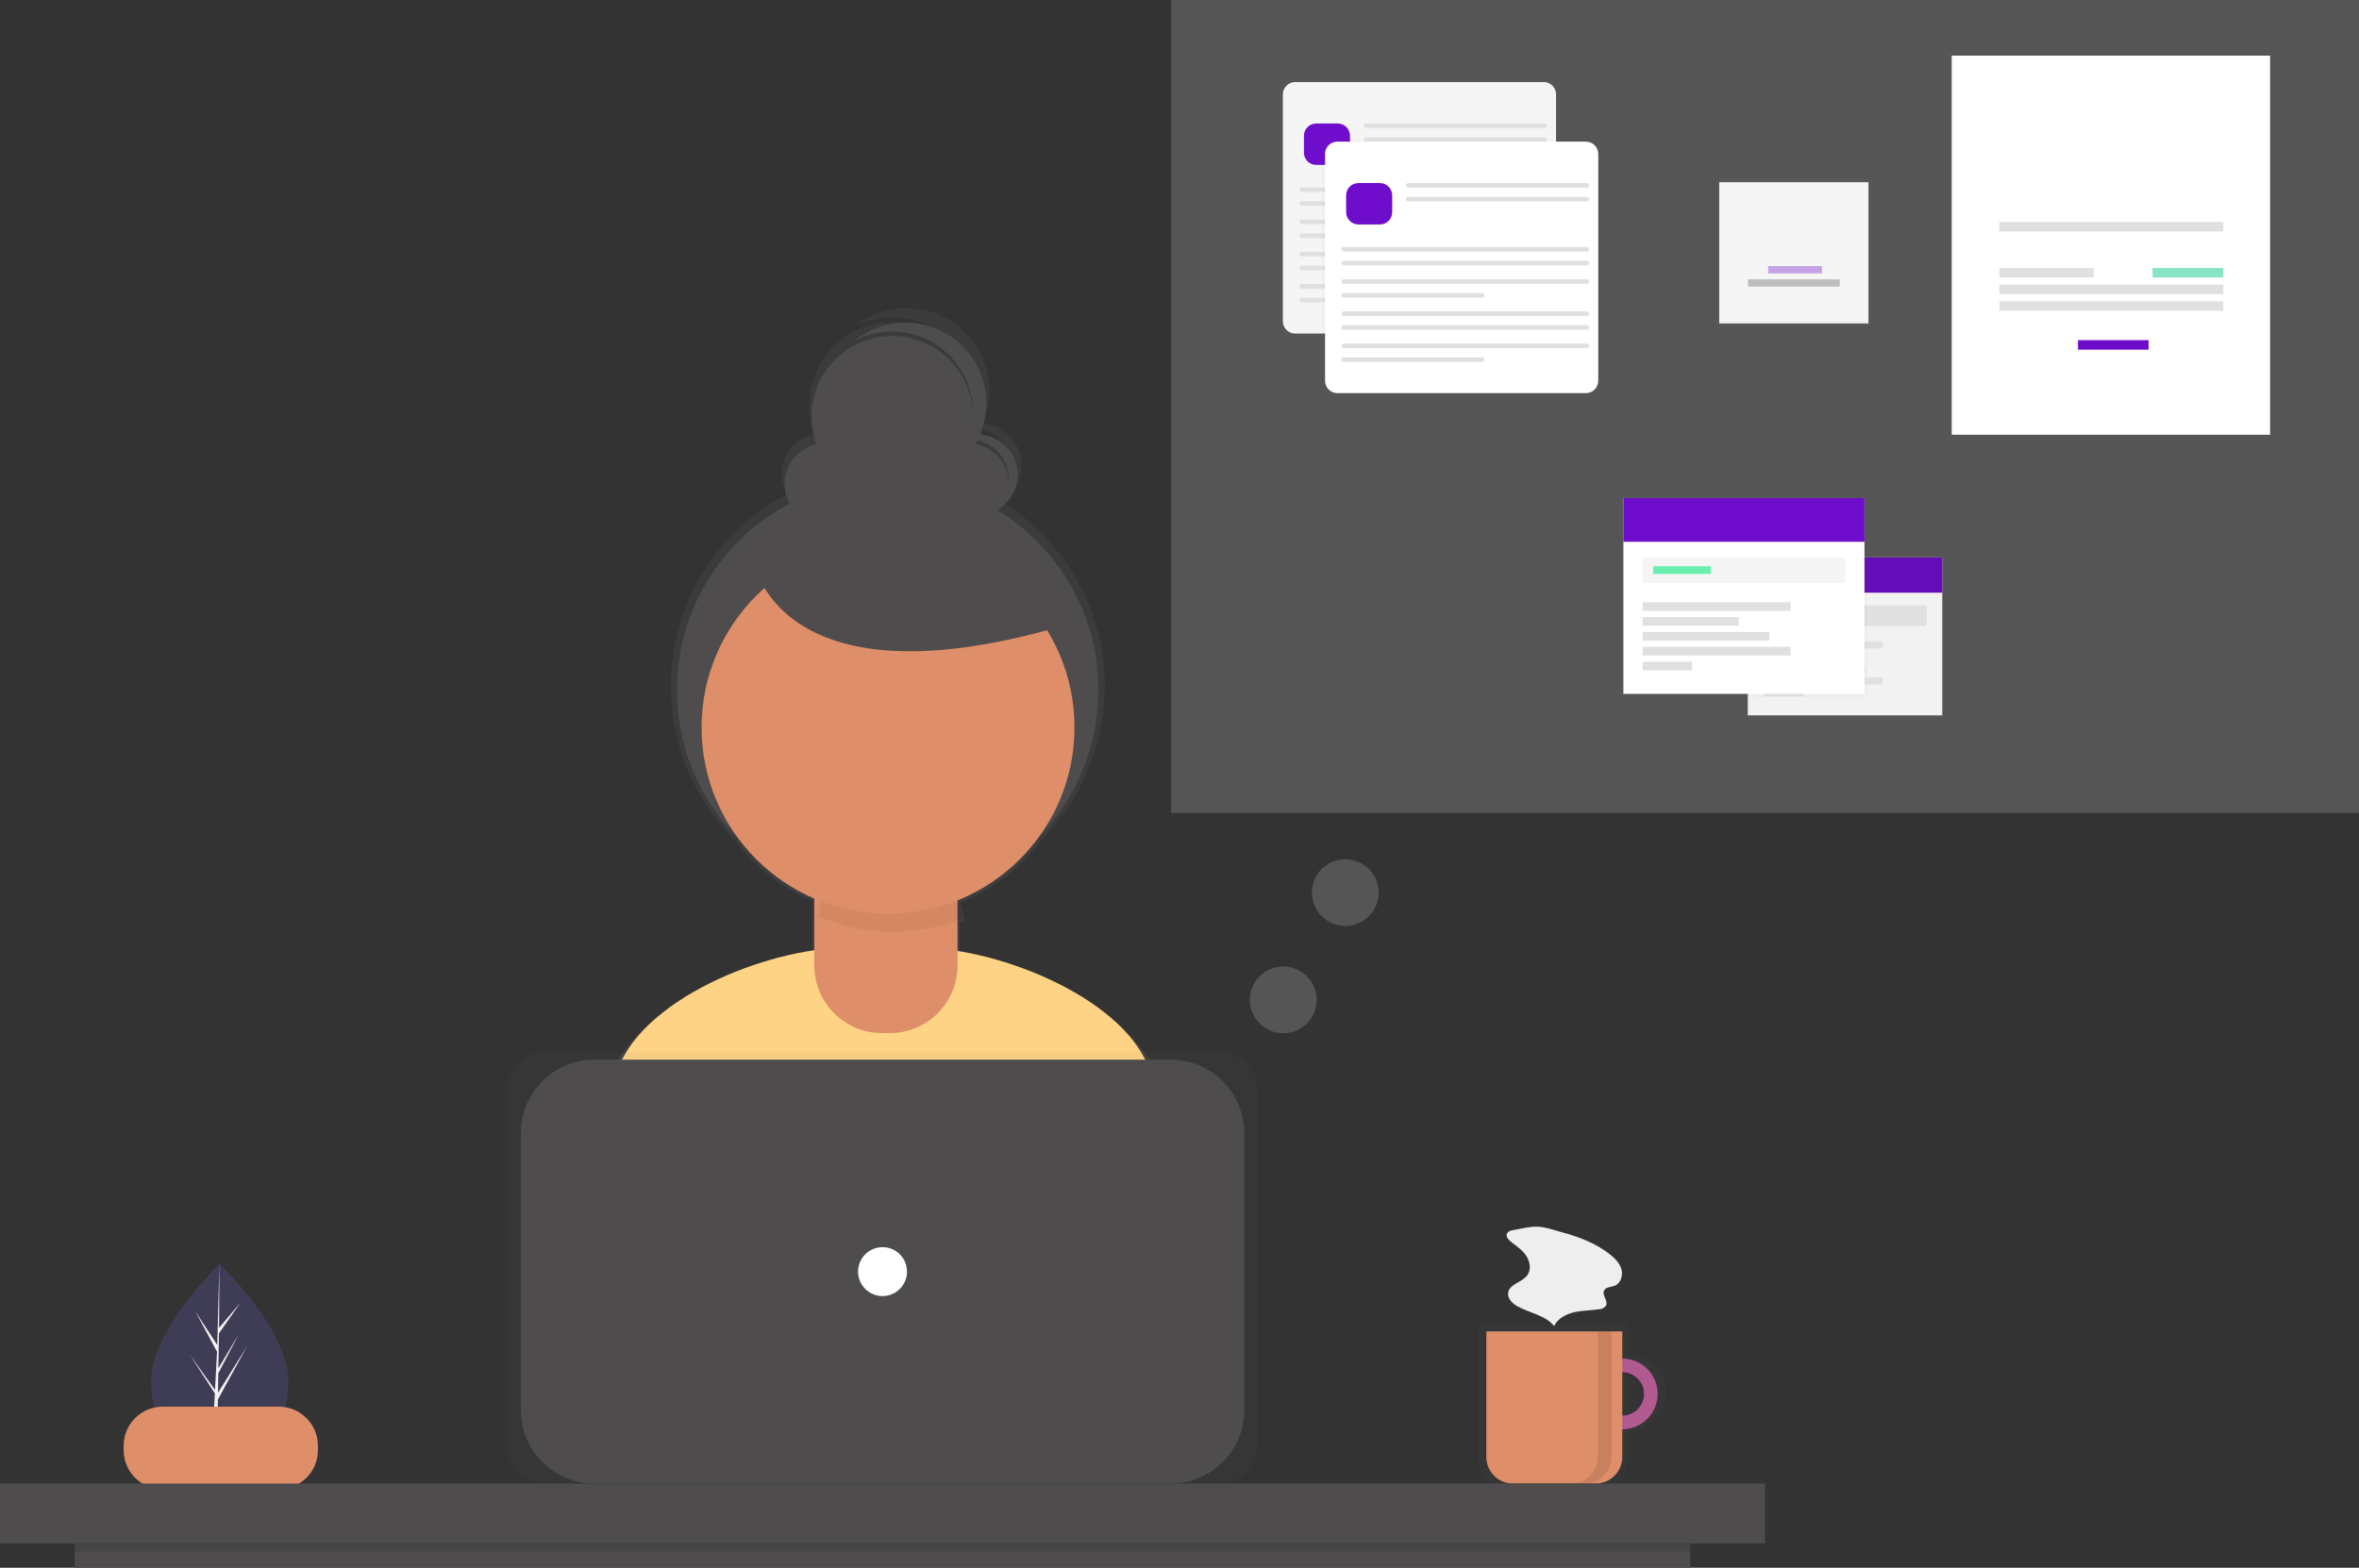 <svg width="680" height="452" viewBox="0 0 680 452" fill="none" xmlns="http://www.w3.org/2000/svg">
<rect x="0" y="0" width="680" height="452" fill="#333333" stroke="none"/>
<path d="M83.082 398.156C83.082 413.023 74.236 418.215 63.325 418.215C63.071 418.215 62.819 418.212 62.567 418.205C62.062 418.194 61.561 418.172 61.067 418.137C51.218 417.441 43.567 411.982 43.567 398.156C43.567 383.848 61.863 365.793 63.243 364.453L63.246 364.451C63.298 364.399 63.325 364.373 63.325 364.373C63.325 364.373 83.082 383.287 83.082 398.156Z" fill="#3F3D56"/>
<path d="M62.605 415.94L69.831 405.851L62.587 417.047L62.567 418.205C62.062 418.194 61.561 418.172 61.067 418.136L61.845 403.262L61.84 403.147L61.853 403.125L61.926 401.72L54.664 390.495L61.948 400.666L61.966 400.964L62.555 389.726L56.337 378.128L62.631 387.751L63.243 364.453L63.246 364.373V364.451L63.144 382.824L69.333 375.54L63.118 384.406L62.955 394.469L68.734 384.812L62.93 395.951L62.839 401.544L71.229 388.103L62.808 403.497L62.605 415.94Z" fill="#F2F2F2"/>
<path d="M334.1 312.186C328.821 293.04 299.511 278.929 276.642 275.287V266.09C277.064 265.933 277.485 265.771 277.903 265.604C277.783 263.766 277.413 261.953 276.804 260.215C286.573 256.247 295.009 249.58 301.123 240.995C307.56 234.265 312.41 226.184 315.319 217.341C318.229 208.498 319.125 199.117 317.941 189.884C316.758 180.651 313.525 171.799 308.479 163.974C303.432 156.149 296.7 149.55 288.775 144.658C290.948 143.288 292.637 141.271 293.602 138.892C294.567 136.512 294.761 133.89 294.154 131.394C293.548 128.899 292.173 126.657 290.224 124.984C288.274 123.311 285.848 122.293 283.288 122.071C285.378 117.14 285.752 111.65 284.351 106.481C282.949 101.312 279.853 96.761 275.557 93.559C271.261 90.356 266.015 88.685 260.656 88.814C255.298 88.943 250.138 90.864 246.001 94.269C249.65 92.33 253.74 91.367 257.872 91.474C262.003 91.582 266.037 92.756 269.58 94.883C273.123 97.01 276.055 100.017 278.089 103.612C280.124 107.207 281.193 111.267 281.192 115.397C281.192 115.607 281.179 115.814 281.174 116.023C281.069 112.559 280.213 109.159 278.664 106.058C277.115 102.957 274.91 100.23 272.202 98.064C269.495 95.898 266.348 94.346 262.981 93.515C259.614 92.684 256.106 92.594 252.701 93.25C249.295 93.907 246.073 95.295 243.257 97.318C240.441 99.342 238.099 101.952 236.392 104.969C234.685 107.986 233.654 111.337 233.371 114.791C233.088 118.245 233.559 121.719 234.752 124.974C232.923 125.369 231.212 126.187 229.756 127.362C228.3 128.537 227.141 130.037 226.37 131.741C225.6 133.445 225.239 135.306 225.319 137.175C225.398 139.043 225.914 140.867 226.826 142.499C218.16 147.049 210.684 153.568 204.999 161.532C199.315 169.495 195.58 178.681 194.097 188.349C192.613 198.018 193.421 207.9 196.457 217.199C199.493 226.499 204.671 234.956 211.574 241.891C217.391 249.723 225.172 255.883 234.131 259.752V275.081C211.019 278.381 180.584 292.754 175.265 312.371C170.631 329.466 165.684 348.241 163.223 359.264C184.32 374.077 228.591 382.774 256.335 382.774C282.695 382.774 325.78 374.924 346.257 361.436C344.039 349.324 338.936 329.725 334.1 312.186ZM291.836 135.339C291.836 135.557 291.827 135.773 291.816 135.988C291.661 133.285 290.593 130.714 288.787 128.695C286.981 126.676 284.543 125.33 281.871 124.875C282.103 124.482 282.324 124.083 282.535 123.677C285.177 124.282 287.536 125.765 289.226 127.883C290.916 130.002 291.836 132.631 291.836 135.339Z" fill="url(#paint0_linear)"/>
<path d="M256.289 378.588C281.899 378.588 323.757 370.961 343.65 357.857C341.495 346.091 336.537 327.05 331.839 310.01C325.856 288.309 288.091 273.264 265.563 273.264H243.854C221.256 273.264 183.437 288.396 177.529 310.19C173.027 326.798 168.221 345.038 165.829 355.747C186.326 370.138 229.335 378.588 256.289 378.588Z" fill="#FED385"/>
<path d="M255.878 259.614C289.432 259.614 316.633 232.435 316.633 198.907C316.633 165.38 289.432 138.201 255.878 138.201C222.323 138.201 195.122 165.38 195.122 198.907C195.122 232.435 222.323 259.614 255.878 259.614Z" fill="#4E4C4C"/>
<path d="M239.474 241.104H271.262C272.523 241.104 273.733 241.605 274.625 242.496C275.517 243.387 276.018 244.596 276.018 245.857V278.333C276.018 280.895 275.513 283.432 274.531 285.8C273.55 288.167 272.111 290.318 270.298 292.13C268.485 293.942 266.332 295.38 263.962 296.36C261.593 297.341 259.054 297.846 256.489 297.846H254.247C251.682 297.846 249.143 297.341 246.774 296.36C244.404 295.38 242.252 293.942 240.438 292.13C238.625 290.318 237.186 288.167 236.205 285.8C235.223 283.432 234.718 280.895 234.718 278.333V245.857C234.718 245.232 234.841 244.614 235.08 244.038C235.319 243.461 235.67 242.937 236.111 242.496C236.553 242.055 237.077 241.705 237.654 241.466C238.231 241.227 238.85 241.104 239.474 241.104Z" fill="#DE8E68"/>
<path opacity="0.05" d="M257.276 268.599C264.116 268.603 270.894 267.298 277.243 264.755C276.918 259.745 274.697 255.046 271.031 251.611C267.366 248.177 262.53 246.265 257.505 246.262H255.812C250.871 246.264 246.109 248.111 242.461 251.442C238.813 254.773 236.544 259.346 236.099 264.264C242.79 267.132 249.996 268.607 257.276 268.599Z" fill="black"/>
<path d="M255.985 263.441C285.671 263.441 309.736 239.396 309.736 209.734C309.736 180.073 285.671 156.027 255.985 156.027C226.3 156.027 202.235 180.073 202.235 209.734C202.235 239.396 226.3 263.441 255.985 263.441Z" fill="#DE8E68"/>
<path d="M237.78 151.117C244.206 151.117 249.414 145.912 249.414 139.492C249.414 133.072 244.206 127.868 237.78 127.868C231.355 127.868 226.146 133.072 226.146 139.492C226.146 145.912 231.355 151.117 237.78 151.117Z" fill="#4E4C4C"/>
<path d="M279.146 151.117C285.571 151.117 290.78 145.912 290.78 139.492C290.78 133.072 285.571 127.868 279.146 127.868C272.72 127.868 267.512 133.072 267.512 139.492C267.512 145.912 272.72 151.117 279.146 151.117Z" fill="#4E4C4C"/>
<path d="M257.17 143.367C270.021 143.367 280.438 132.958 280.438 120.118C280.438 107.277 270.021 96.868 257.17 96.868C244.32 96.868 233.902 107.277 233.902 120.118C233.902 132.958 244.32 143.367 257.17 143.367Z" fill="#4E4C4C"/>
<path d="M281.731 125.284C279.418 125.281 277.156 125.97 275.239 127.262C277.908 126.31 280.833 126.363 283.465 127.414C286.097 128.465 288.255 130.44 289.532 132.968C290.809 135.496 291.119 138.404 290.402 141.144C289.685 143.884 287.991 146.268 285.638 147.847C288.221 146.929 290.395 145.128 291.778 142.763C293.16 140.398 293.662 137.621 293.195 134.922C292.728 132.223 291.321 129.776 289.223 128.012C287.126 126.249 284.472 125.283 281.731 125.284Z" fill="#4E4C4C"/>
<path d="M261.048 92.994C255.647 92.986 250.413 94.863 246.25 98.301C251.343 95.596 257.259 94.877 262.852 96.283C268.445 97.69 273.315 101.122 276.519 105.914C279.722 110.706 281.031 116.516 280.19 122.217C279.349 127.918 276.419 133.104 271.968 136.769C276.553 134.334 280.191 130.438 282.303 125.699C284.416 120.96 284.881 115.652 283.626 110.618C282.37 105.584 279.465 101.115 275.374 97.921C271.283 94.728 266.24 92.993 261.048 92.994Z" fill="#4E4C4C"/>
<path d="M217.097 161.45C217.097 161.45 223.561 204.074 304.999 180.824L264.926 145.95L217.097 161.45Z" fill="#4E4C4C"/>
<path d="M80.374 405.55H46.911C40.688 405.55 35.643 410.59 35.643 416.808V418.101C35.643 424.319 40.688 429.359 46.911 429.359H80.374C86.597 429.359 91.641 424.319 91.641 418.101V416.808C91.641 410.59 86.597 405.55 80.374 405.55Z" fill="#DE8E68"/>
<g opacity="0.7">
<path opacity="0.7" d="M469.02 390.34V381.761H426.088V421.441C426.088 423.659 426.97 425.787 428.54 427.355C430.11 428.924 432.239 429.805 434.46 429.805H460.648C462.868 429.805 464.998 428.924 466.568 427.355C468.138 425.787 469.02 423.659 469.02 421.441V412.647C471.98 412.647 474.819 411.472 476.913 409.38C479.006 407.288 480.182 404.451 480.182 401.493C480.182 398.535 479.006 395.698 476.913 393.607C474.819 391.515 471.98 390.34 469.02 390.34ZM469.02 408.357V394.63C470.84 394.632 472.585 395.356 473.872 396.643C475.159 397.93 475.881 399.674 475.881 401.493C475.881 403.312 475.159 405.057 473.872 406.344C472.585 407.631 470.84 408.355 469.02 408.357Z" fill="url(#paint1_linear)"/>
</g>
<path d="M467.638 391.683C465.623 391.683 463.652 392.28 461.976 393.399C460.3 394.518 458.994 396.108 458.223 397.969C457.451 399.83 457.249 401.878 457.643 403.853C458.036 405.828 459.006 407.643 460.432 409.067C461.857 410.491 463.673 411.461 465.65 411.854C467.627 412.247 469.676 412.045 471.538 411.274C473.401 410.504 474.992 409.198 476.112 407.524C477.232 405.849 477.83 403.88 477.83 401.866C477.83 400.529 477.566 399.205 477.054 397.969C476.542 396.734 475.791 395.611 474.845 394.666C473.899 393.72 472.775 392.97 471.538 392.458C470.302 391.946 468.977 391.683 467.638 391.683ZM467.638 408.133C466.398 408.133 465.185 407.765 464.154 407.077C463.123 406.388 462.319 405.41 461.844 404.264C461.369 403.119 461.245 401.859 461.487 400.644C461.729 399.428 462.326 398.311 463.204 397.435C464.081 396.559 465.198 395.962 466.415 395.72C467.631 395.478 468.892 395.602 470.038 396.077C471.184 396.551 472.164 397.354 472.853 398.385C473.542 399.415 473.91 400.627 473.91 401.866C473.91 403.528 473.249 405.122 472.073 406.297C470.897 407.473 469.302 408.133 467.638 408.133Z" fill="#6F0DCC"/>
<path opacity="0.6" d="M467.638 391.683C465.623 391.683 463.652 392.28 461.976 393.399C460.3 394.518 458.994 396.108 458.223 397.969C457.451 399.83 457.249 401.878 457.643 403.853C458.036 405.828 459.006 407.643 460.432 409.067C461.857 410.491 463.673 411.461 465.65 411.854C467.627 412.247 469.676 412.045 471.538 411.274C473.401 410.504 474.992 409.198 476.112 407.524C477.232 405.849 477.83 403.88 477.83 401.866C477.83 400.529 477.566 399.205 477.054 397.969C476.542 396.734 475.791 395.611 474.845 394.666C473.899 393.72 472.775 392.97 471.538 392.458C470.302 391.946 468.977 391.683 467.638 391.683ZM467.638 408.133C466.398 408.133 465.185 407.765 464.154 407.077C463.123 406.388 462.319 405.41 461.844 404.264C461.369 403.119 461.245 401.859 461.487 400.644C461.729 399.428 462.326 398.311 463.204 397.435C464.081 396.559 465.198 395.962 466.415 395.72C467.631 395.478 468.892 395.602 470.038 396.077C471.184 396.551 472.164 397.354 472.853 398.385C473.542 399.415 473.91 400.627 473.91 401.866C473.91 403.528 473.249 405.122 472.073 406.297C470.897 407.473 469.302 408.133 467.638 408.133Z" fill="#DE8E68"/>
<path d="M428.44 383.85H467.638V420.039C467.638 422.075 466.829 424.028 465.388 425.468C463.947 426.908 461.992 427.717 459.954 427.717H436.124C434.086 427.717 432.131 426.908 430.69 425.468C429.249 424.028 428.44 422.075 428.44 420.039V383.85Z" fill="#DE8E68"/>
<path d="M508.797 427.717H0V444.95H508.797V427.717Z" fill="#4E4C4C"/>
<g opacity="0.7">
<path opacity="0.7" d="M351.159 303.219H157.638C151.327 303.219 146.21 308.331 146.21 314.637V416.298C146.21 422.604 151.327 427.717 157.638 427.717H351.159C357.47 427.717 362.586 422.604 362.586 416.298V314.637C362.586 308.331 357.47 303.219 351.159 303.219Z" fill="url(#paint2_linear)"/>
</g>
<path d="M337.518 305.516H171.279C159.599 305.516 150.13 314.976 150.13 326.647V406.585C150.13 418.256 159.599 427.716 171.279 427.716H337.518C349.198 427.716 358.666 418.256 358.666 406.585V326.647C358.666 314.976 349.198 305.516 337.518 305.516Z" fill="#4E4C4C"/>
<path d="M254.398 373.666C258.295 373.666 261.454 370.51 261.454 366.616C261.454 362.722 258.295 359.566 254.398 359.566C250.502 359.566 247.343 362.722 247.343 366.616C247.343 370.51 250.502 373.666 254.398 373.666Z" fill="white"/>
<path d="M487.238 444.95H21.559V452H487.238V444.95Z" fill="#4E4C4C"/>
<path opacity="0.1" d="M487.238 444.95H21.559V447.3H487.238V444.95Z" fill="black"/>
<path opacity="0.1" d="M460.583 383.85V420.079C460.583 422.105 459.777 424.047 458.344 425.48C456.91 426.912 454.966 427.717 452.939 427.717H456.859C458.886 427.717 460.83 426.912 462.264 425.48C463.697 424.047 464.502 422.105 464.502 420.079V383.85H460.583Z" fill="black"/>
<path d="M436.175 354.649C435.84 354.66 435.511 354.744 435.212 354.896C434.913 355.048 434.651 355.263 434.444 355.527C433.93 356.459 434.862 357.509 435.712 358.149C437.283 359.331 438.938 360.493 440.006 362.143C441.074 363.793 441.409 366.096 440.242 367.678C438.718 369.743 435.082 370.187 434.73 372.729C434.504 374.36 435.916 375.753 437.347 376.571C440.877 378.592 445.429 379.132 447.987 382.294C449.045 380.12 451.411 378.864 453.77 378.327C456.129 377.79 458.58 377.83 460.971 377.466C461.362 377.459 461.745 377.36 462.09 377.177C462.436 376.994 462.733 376.732 462.958 376.413C463.627 375.058 461.721 373.432 462.379 372.071C462.879 371.035 464.35 371.115 465.423 370.7C467.172 370.025 467.893 367.777 467.396 365.971C466.9 364.164 465.499 362.753 464.025 361.596C460.053 358.477 455.276 356.643 450.445 355.323C448.198 354.71 445.561 353.748 443.227 353.655C440.974 353.565 438.405 354.268 436.175 354.649Z" fill="#EEEEEE"/>
<path opacity="0.2" d="M680 0H337.594V234.401H680V0Z" fill="#E0E0E0"/>
<g opacity="0.5">
<path opacity="0.5" d="M445.87 23.085H372.36C370.402 23.085 368.814 24.672 368.814 26.628V93.848C368.814 95.805 370.402 97.391 372.36 97.391H445.87C447.829 97.391 449.416 95.805 449.416 93.848V26.628C449.416 24.672 447.829 23.085 445.87 23.085Z" fill="url(#paint3_linear)"/>
</g>
<path d="M444.995 23.661H373.344C371.385 23.661 369.798 25.248 369.798 27.205V92.622C369.798 94.579 371.385 96.165 373.344 96.165H444.995C446.953 96.165 448.541 94.579 448.541 92.622V27.205C448.541 25.248 446.953 23.661 444.995 23.661Z" fill="#F5F5F5"/>
<path d="M385.599 35.603H379.412C377.454 35.603 375.866 37.19 375.866 39.147V44.002C375.866 45.959 377.454 47.545 379.412 47.545H385.599C387.558 47.545 389.146 45.959 389.146 44.002V39.147C389.146 37.19 387.558 35.603 385.599 35.603Z" fill="#6F0DCC"/>
<path d="M445.292 35.603H393.758C393.411 35.603 393.13 35.884 393.13 36.23V36.303C393.13 36.649 393.411 36.93 393.758 36.93H445.292C445.639 36.93 445.92 36.649 445.92 36.303V36.23C445.92 35.884 445.639 35.603 445.292 35.603Z" fill="#E0E0E0"/>
<path d="M445.292 39.584H393.758C393.411 39.584 393.13 39.865 393.13 40.211V40.283C393.13 40.63 393.411 40.911 393.758 40.911H445.292C445.639 40.911 445.92 40.63 445.92 40.283V40.211C445.92 39.865 445.639 39.584 445.292 39.584Z" fill="#E0E0E0"/>
<path d="M445.292 54.032H375.166C374.819 54.032 374.538 54.313 374.538 54.66V54.732C374.538 55.078 374.819 55.359 375.166 55.359H445.292C445.639 55.359 445.92 55.078 445.92 54.732V54.66C445.92 54.313 445.639 54.032 445.292 54.032Z" fill="#E0E0E0"/>
<path d="M445.292 58.013H375.166C374.819 58.013 374.538 58.294 374.538 58.64V58.712C374.538 59.059 374.819 59.34 375.166 59.34H445.292C445.639 59.34 445.92 59.059 445.92 58.712V58.64C445.92 58.294 445.639 58.013 445.292 58.013Z" fill="#E0E0E0"/>
<path d="M445.292 63.321H375.166C374.819 63.321 374.538 63.602 374.538 63.948V64.02C374.538 64.367 374.819 64.647 375.166 64.647H445.292C445.639 64.647 445.92 64.367 445.92 64.02V63.948C445.92 63.602 445.639 63.321 445.292 63.321Z" fill="#E0E0E0"/>
<path d="M415.077 67.301H375.166C374.819 67.301 374.538 67.582 374.538 67.929V68.001C374.538 68.347 374.819 68.628 375.166 68.628H415.077C415.424 68.628 415.705 68.347 415.705 68.001V67.929C415.705 67.582 415.424 67.301 415.077 67.301Z" fill="#E0E0E0"/>
<path d="M445.292 72.596H375.166C374.819 72.596 374.538 72.877 374.538 73.223V73.295C374.538 73.642 374.819 73.923 375.166 73.923H445.292C445.639 73.923 445.92 73.642 445.92 73.295V73.223C445.92 72.877 445.639 72.596 445.292 72.596Z" fill="#E0E0E0"/>
<path d="M445.292 76.577H375.166C374.819 76.577 374.538 76.858 374.538 77.204V77.276C374.538 77.623 374.819 77.903 375.166 77.903H445.292C445.639 77.903 445.92 77.623 445.92 77.276V77.204C445.92 76.858 445.639 76.577 445.292 76.577Z" fill="#E0E0E0"/>
<path d="M445.292 81.884H375.166C374.819 81.884 374.538 82.165 374.538 82.512V82.584C374.538 82.93 374.819 83.211 375.166 83.211H445.292C445.639 83.211 445.92 82.93 445.92 82.584V82.512C445.92 82.165 445.639 81.884 445.292 81.884Z" fill="#E0E0E0"/>
<path d="M415.077 85.865H375.166C374.819 85.865 374.538 86.146 374.538 86.492V86.564C374.538 86.911 374.819 87.192 375.166 87.192H415.077C415.424 87.192 415.705 86.911 415.705 86.564V86.492C415.705 86.146 415.424 85.865 415.077 85.865Z" fill="#E0E0E0"/>
<g opacity="0.5">
<path opacity="0.5" d="M458.035 40.256H384.525C382.566 40.256 380.978 41.842 380.978 43.799V111.018C380.978 112.976 382.566 114.562 384.525 114.562H458.035C459.993 114.562 461.581 112.976 461.581 111.018V43.799C461.581 41.842 459.993 40.256 458.035 40.256Z" fill="url(#paint4_linear)"/>
</g>
<path d="M457.159 40.832H385.509C383.55 40.832 381.962 42.419 381.962 44.376V109.793C381.962 111.75 383.55 113.336 385.509 113.336H457.159C459.118 113.336 460.706 111.75 460.706 109.793V44.376C460.706 42.419 459.118 40.832 457.159 40.832Z" fill="white"/>
<path d="M397.764 52.774H391.577C389.618 52.774 388.031 54.36 388.031 56.318V61.172C388.031 63.13 389.618 64.716 391.577 64.716H397.764C399.722 64.716 401.31 63.13 401.31 61.172V56.318C401.31 54.36 399.722 52.774 397.764 52.774Z" fill="#6F0DCC"/>
<path d="M457.457 52.774H405.922C405.575 52.774 405.294 53.055 405.294 53.401V53.473C405.294 53.82 405.575 54.101 405.922 54.101H457.457C457.804 54.101 458.085 53.82 458.085 53.473V53.401C458.085 53.055 457.804 52.774 457.457 52.774Z" fill="#E0E0E0"/>
<path d="M457.457 56.755H405.922C405.575 56.755 405.294 57.035 405.294 57.382V57.454C405.294 57.801 405.575 58.081 405.922 58.081H457.457C457.804 58.081 458.085 57.801 458.085 57.454V57.382C458.085 57.035 457.804 56.755 457.457 56.755Z" fill="#E0E0E0"/>
<path d="M457.457 71.203H387.331C386.984 71.203 386.703 71.484 386.703 71.831V71.903C386.703 72.249 386.984 72.53 387.331 72.53H457.457C457.804 72.53 458.085 72.249 458.085 71.903V71.831C458.085 71.484 457.804 71.203 457.457 71.203Z" fill="#E0E0E0"/>
<path d="M457.457 75.184H387.331C386.984 75.184 386.703 75.465 386.703 75.811V75.883C386.703 76.23 386.984 76.511 387.331 76.511H457.457C457.804 76.511 458.085 76.23 458.085 75.883V75.811C458.085 75.465 457.804 75.184 457.457 75.184Z" fill="#E0E0E0"/>
<path d="M457.457 80.492H387.331C386.984 80.492 386.703 80.772 386.703 81.119V81.191C386.703 81.537 386.984 81.818 387.331 81.818H457.457C457.804 81.818 458.085 81.537 458.085 81.191V81.119C458.085 80.772 457.804 80.492 457.457 80.492Z" fill="#E0E0E0"/>
<path d="M427.242 84.472H387.331C386.984 84.472 386.703 84.753 386.703 85.1V85.172C386.703 85.518 386.984 85.799 387.331 85.799H427.242C427.588 85.799 427.87 85.518 427.87 85.172V85.1C427.87 84.753 427.588 84.472 427.242 84.472Z" fill="#E0E0E0"/>
<path d="M457.457 89.767H387.331C386.984 89.767 386.703 90.048 386.703 90.394V90.466C386.703 90.813 386.984 91.094 387.331 91.094H457.457C457.804 91.094 458.085 90.813 458.085 90.466V90.394C458.085 90.048 457.804 89.767 457.457 89.767Z" fill="#E0E0E0"/>
<path d="M457.457 93.748H387.331C386.984 93.748 386.703 94.028 386.703 94.375V94.447C386.703 94.793 386.984 95.075 387.331 95.075H457.457C457.804 95.075 458.085 94.793 458.085 94.447V94.375C458.085 94.028 457.804 93.748 457.457 93.748Z" fill="#E0E0E0"/>
<path d="M457.457 99.055H387.331C386.984 99.055 386.703 99.336 386.703 99.683V99.755C386.703 100.101 386.984 100.382 387.331 100.382H457.457C457.804 100.382 458.085 100.101 458.085 99.755V99.683C458.085 99.336 457.804 99.055 457.457 99.055Z" fill="#E0E0E0"/>
<path d="M427.242 103.036H387.331C386.984 103.036 386.703 103.317 386.703 103.663V103.735C386.703 104.082 386.984 104.363 387.331 104.363H427.242C427.588 104.363 427.87 104.082 427.87 103.735V103.663C427.87 103.317 427.588 103.036 427.242 103.036Z" fill="#E0E0E0"/>
<path d="M539.287 51.497H494.894V94.115H539.287V51.497Z" fill="url(#paint5_linear)"/>
<path d="M538.591 52.541H495.59V93.246H538.591V52.541Z" fill="#F5F5F5"/>
<g opacity="0.6">
<path opacity="0.6" d="M525.186 76.72H509.691V78.808H525.186V76.72Z" fill="#6F0DCC"/>
</g>
<path d="M530.321 80.547H503.859V82.635H530.321V80.547Z" fill="#BDBDBD"/>
<g opacity="0.5">
<path opacity="0.5" d="M656.426 14.206H559.621V127.855H656.426V14.206Z" fill="url(#paint6_linear)"/>
</g>
<path d="M654.367 16.035H562.596V125.34H654.367V16.035Z" fill="white"/>
<path d="M640.864 63.992H576.327V66.736H640.864V63.992Z" fill="#E0E0E0"/>
<path d="M640.864 82.056H576.327V84.8H640.864V82.056Z" fill="#E0E0E0"/>
<path d="M640.864 86.859H576.327V89.603H640.864V86.859Z" fill="#E0E0E0"/>
<path d="M603.561 77.254H576.327V79.998H603.561V77.254Z" fill="#E0E0E0"/>
<path opacity="0.6" d="M640.864 77.254H620.496V79.998H640.864V77.254Z" fill="#3AD29F"/>
<path d="M619.352 98.064H598.984V100.808H619.352V98.064Z" fill="#6F0DCC"/>
<g opacity="0.5">
<path opacity="0.5" d="M560.658 159.819H503.138V207.025H560.658V159.819Z" fill="url(#paint7_linear)"/>
</g>
<path d="M559.876 160.712H503.809V206.244H559.876V160.712Z" fill="#F2F2F2"/>
<path d="M559.876 160.712H503.809V170.867H559.876V160.712Z" fill="#6F0DCC"/>
<path opacity="0.1" d="M559.876 160.712H503.809V170.867H559.876V160.712Z" fill="black"/>
<path d="M555.409 174.55H508.276V180.465H555.409V174.55Z" fill="#E0E0E0"/>
<path d="M542.676 184.928H508.276V186.937H542.676V184.928Z" fill="#E0E0E0"/>
<path d="M530.614 188.388H508.276V190.397H530.614V188.388Z" fill="#E0E0E0"/>
<path d="M537.762 191.848H508.276V193.856H537.762V191.848Z" fill="#E0E0E0"/>
<path d="M542.676 195.307H508.276V197.316H542.676V195.307Z" fill="#E0E0E0"/>
<path d="M519.78 198.767H508.276V200.775H519.78V198.767Z" fill="#E0E0E0"/>
<g opacity="0.5">
<path opacity="0.5" d="M538.417 142.505H467.123V201.015H538.417V142.505Z" fill="url(#paint8_linear)"/>
</g>
<path d="M537.448 143.611H467.953V200.047H537.448V143.611Z" fill="white"/>
<path d="M537.448 143.611H467.953V156.199H537.448V143.611Z" fill="#6F0DCC"/>
<path d="M531.91 160.763H473.491V168.095H531.91V160.763Z" fill="#F5F5F5"/>
<path d="M516.129 173.627H473.491V176.117H516.129V173.627Z" fill="#E0E0E0"/>
<path d="M501.178 177.916H473.491V180.405H501.178V177.916Z" fill="#E0E0E0"/>
<path d="M510.038 182.204H473.491V184.693H510.038V182.204Z" fill="#E0E0E0"/>
<path d="M516.129 186.491H473.491V188.981H516.129V186.491Z" fill="#E0E0E0"/>
<path d="M487.75 190.78H473.491V193.269H487.75V190.78Z" fill="#E0E0E0"/>
<path d="M493.148 163.253H476.536V165.466H493.148V163.253Z" fill="#69F0AE"/>
<path opacity="0.2" d="M369.909 297.884C375.225 297.884 379.535 293.578 379.535 288.266C379.535 282.954 375.225 278.647 369.909 278.647C364.593 278.647 360.283 282.954 360.283 288.266C360.283 293.578 364.593 297.884 369.909 297.884Z" fill="#E0E0E0"/>
<path opacity="0.2" d="M387.786 266.968C393.102 266.968 397.412 262.662 397.412 257.35C397.412 252.038 393.102 247.732 387.786 247.732C382.469 247.732 378.16 252.038 378.16 257.35C378.16 262.662 382.469 266.968 387.786 266.968Z" fill="#E0E0E0"/>
<defs>
<linearGradient id="paint0_linear" x1="254.74" y1="382.774" x2="254.74" y2="88.807" gradientUnits="userSpaceOnUse">
<stop stop-color="#808080" stop-opacity="0.25"/>
<stop offset="0.535" stop-color="#808080" stop-opacity="0.12"/>
<stop offset="1" stop-color="#808080" stop-opacity="0.1"/>
</linearGradient>
<linearGradient id="paint1_linear" x1="40647.9" y1="34436.6" x2="40647.9" y2="31505.3" gradientUnits="userSpaceOnUse">
<stop stop-color="#808080" stop-opacity="0.25"/>
<stop offset="0.535" stop-color="#808080" stop-opacity="0.12"/>
<stop offset="1" stop-color="#808080" stop-opacity="0.1"/>
</linearGradient>
<linearGradient id="paint2_linear" x1="69993" y1="67925.7" x2="69993" y2="48242.4" gradientUnits="userSpaceOnUse">
<stop stop-color="#808080" stop-opacity="0.25"/>
<stop offset="0.535" stop-color="#808080" stop-opacity="0.12"/>
<stop offset="1" stop-color="#808080" stop-opacity="0.1"/>
</linearGradient>
<linearGradient id="paint3_linear" x1="42211.4" y1="9213.13" x2="42211.4" y2="2201.43" gradientUnits="userSpaceOnUse">
<stop stop-color="#808080" stop-opacity="0.25"/>
<stop offset="0.535" stop-color="#808080" stop-opacity="0.12"/>
<stop offset="1" stop-color="#808080" stop-opacity="0.1"/>
</linearGradient>
<linearGradient id="paint4_linear" x1="43467.7" y1="10850.6" x2="43467.7" y2="3838.89" gradientUnits="userSpaceOnUse">
<stop stop-color="#808080" stop-opacity="0.25"/>
<stop offset="0.535" stop-color="#808080" stop-opacity="0.12"/>
<stop offset="1" stop-color="#808080" stop-opacity="0.1"/>
</linearGradient>
<linearGradient id="paint5_linear" x1="29622.9" y1="5145.17" x2="29622.9" y2="2838.6" gradientUnits="userSpaceOnUse">
<stop stop-color="#808080" stop-opacity="0.25"/>
<stop offset="0.535" stop-color="#808080" stop-opacity="0.12"/>
<stop offset="1" stop-color="#808080" stop-opacity="0.1"/>
</linearGradient>
<linearGradient id="paint6_linear" x1="75246.3" y1="18466.8" x2="75246.3" y2="2064.49" gradientUnits="userSpaceOnUse">
<stop stop-color="#808080" stop-opacity="0.25"/>
<stop offset="0.535" stop-color="#808080" stop-opacity="0.12"/>
<stop offset="1" stop-color="#808080" stop-opacity="0.1"/>
</linearGradient>
<linearGradient id="paint7_linear" x1="39324.2" y1="12570.5" x2="39324.2" y2="9740.59" gradientUnits="userSpaceOnUse">
<stop stop-color="#808080" stop-opacity="0.25"/>
<stop offset="0.535" stop-color="#808080" stop-opacity="0.12"/>
<stop offset="1" stop-color="#808080" stop-opacity="0.1"/>
</linearGradient>
<linearGradient id="paint8_linear" x1="45949.8" y1="15078.7" x2="45949.8" y2="10731.1" gradientUnits="userSpaceOnUse">
<stop stop-color="#808080" stop-opacity="0.25"/>
<stop offset="0.535" stop-color="#808080" stop-opacity="0.12"/>
<stop offset="1" stop-color="#808080" stop-opacity="0.1"/>
</linearGradient>
</defs>
</svg>
